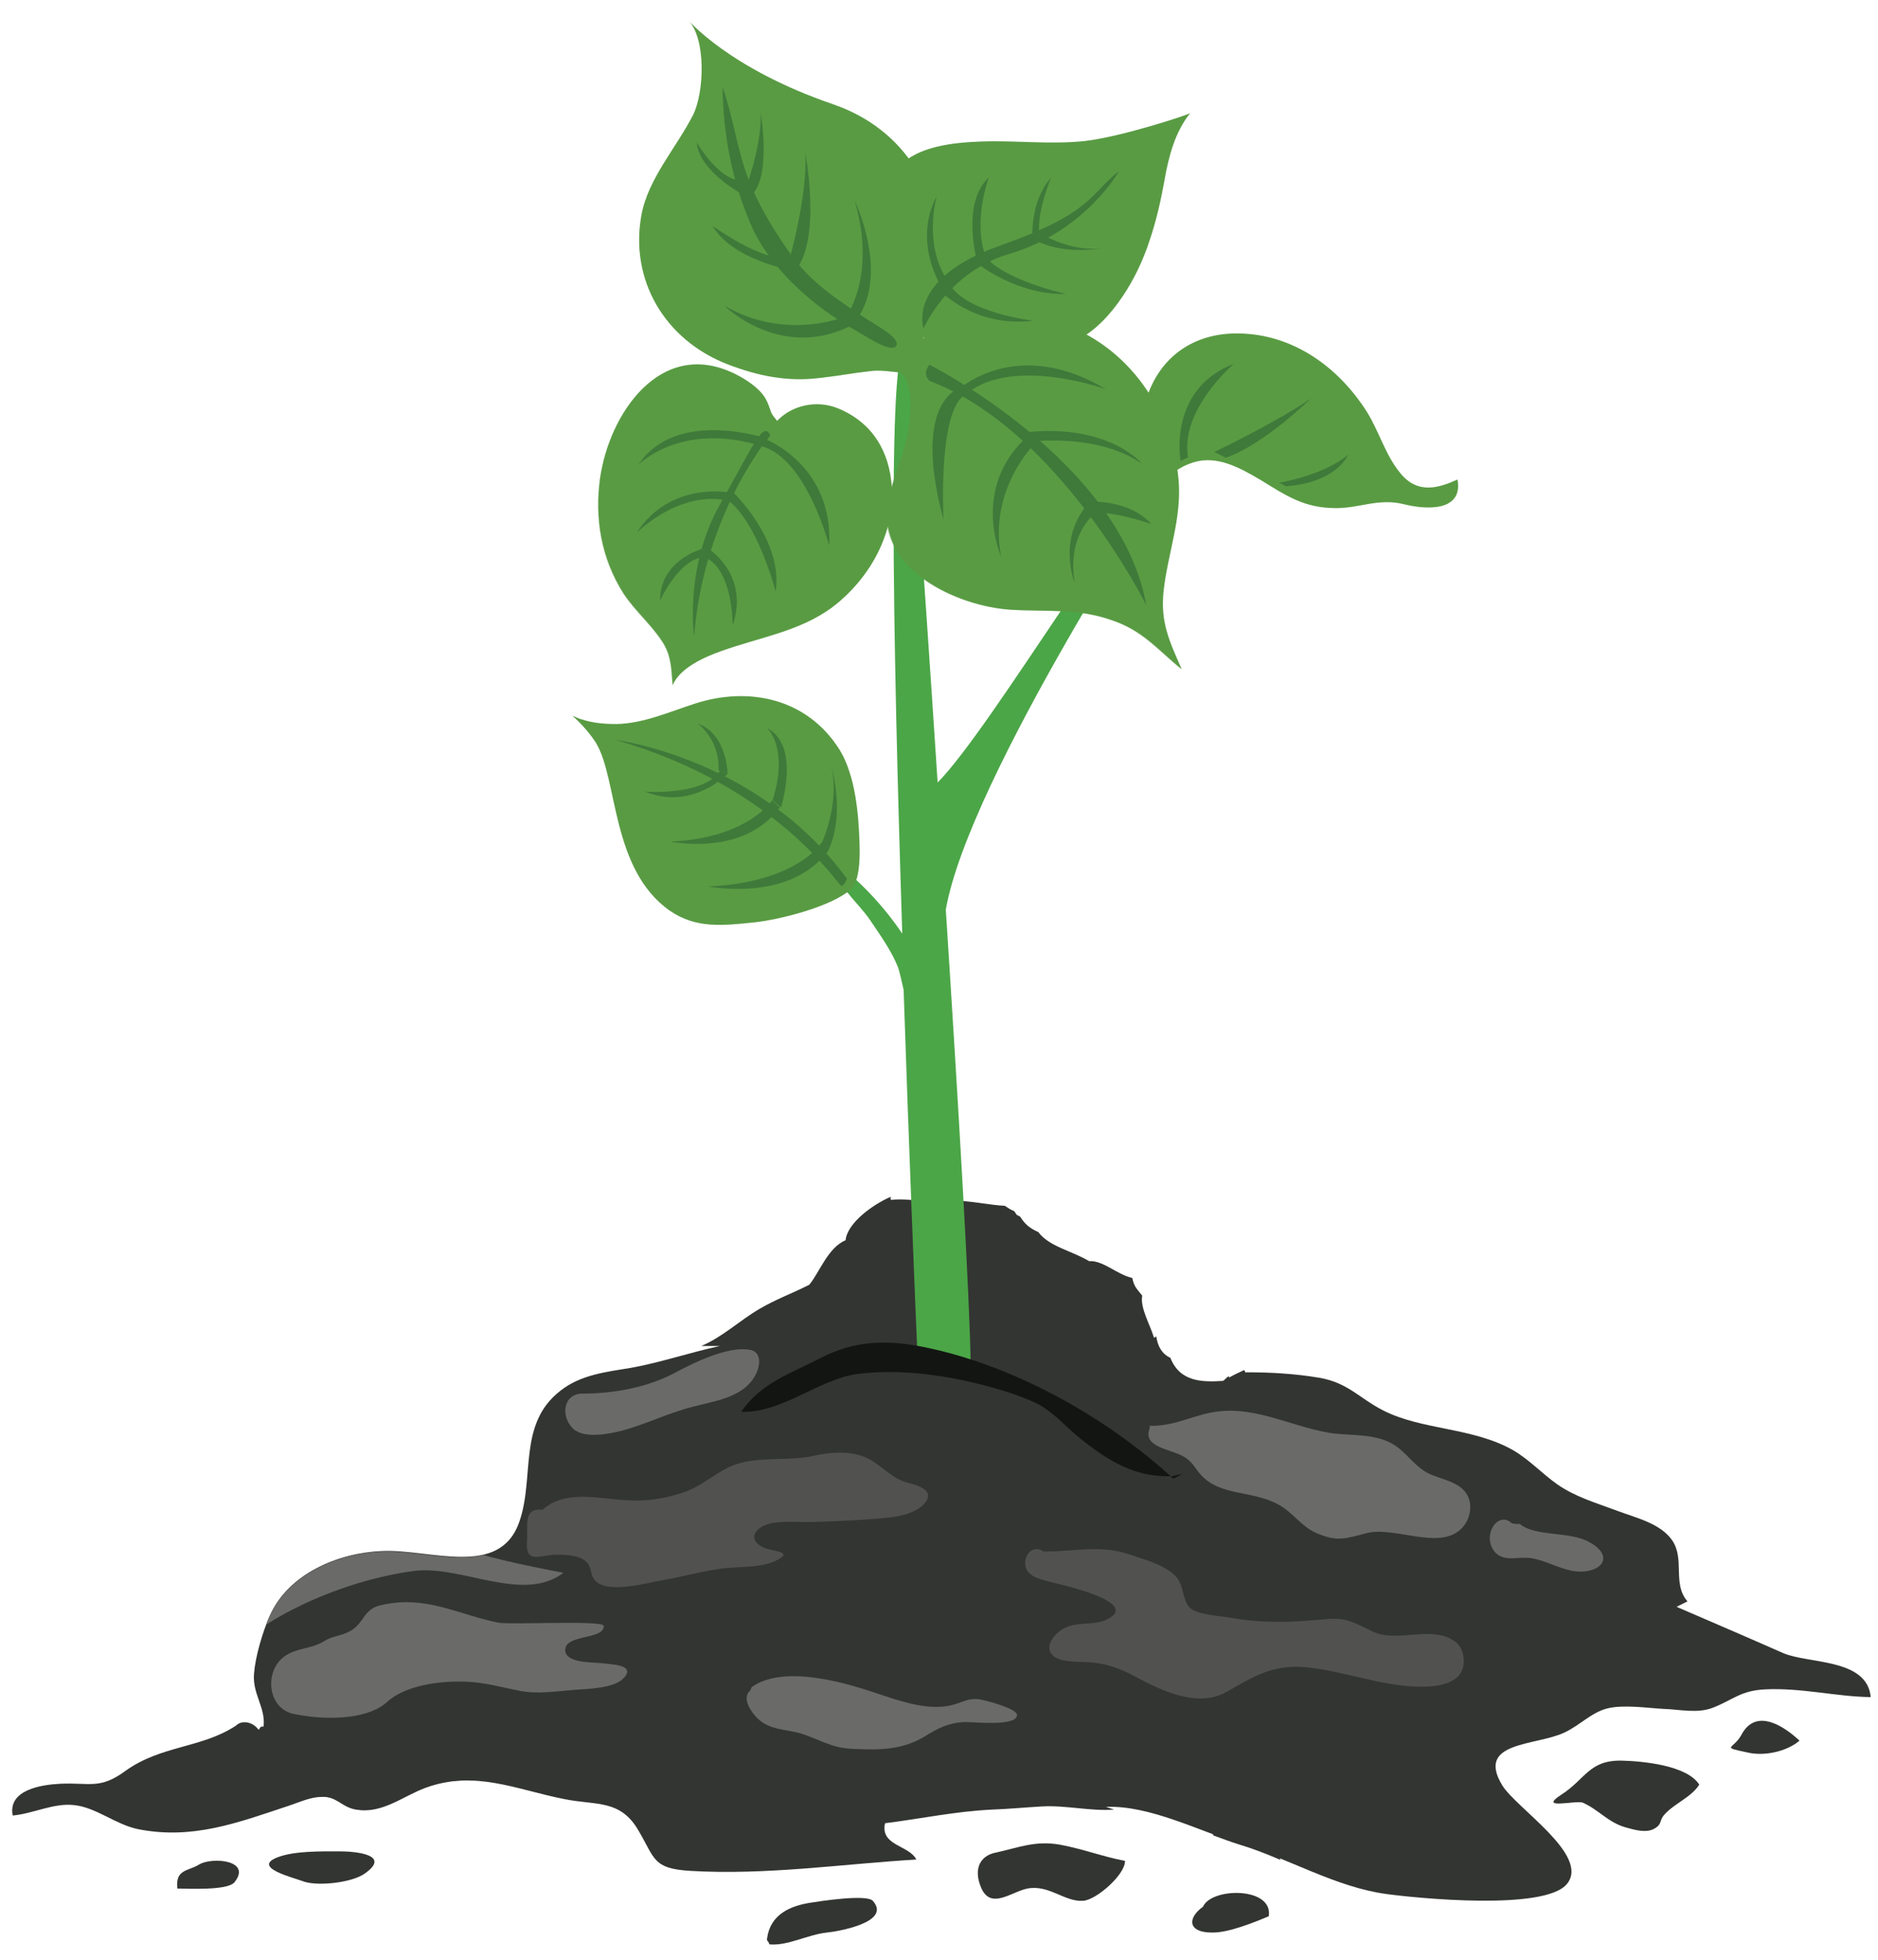 <?xml version="1.0" encoding="utf-8"?>
<!-- Generator: Adobe Illustrator 24.0.2, SVG Export Plug-In . SVG Version: 6.00 Build 0)  -->
<svg version="1.1" id="Layer_1" xmlns="http://www.w3.org/2000/svg" xmlns:xlink="http://www.w3.org/1999/xlink" x="0px" y="0px"
	 viewBox="0 0 414 432" style="enable-background:new 0 0 414 432;" height="432" width="414" xml:space="preserve">
<style type="text/css">
	.st0{fill:#333532;}
	.st1{fill:#4BA647;}
	.st2{fill:#599B43;}
	.st3{opacity:0.32;fill:#599B43;}
	.st4{fill:#3F7A3A;}
	.st5{fill:#6A6B69;}
	.st6{fill:#515250;}
	.st7{fill:#131512;}
</style>
<g>
	<path class="st0" d="M57,381.3c0.4-0.3,0.2-0.8,1.1-0.7c0.5-4.2-2.5-7.2-2.1-11.7c0.3-3.8,1.9-9.2,3.5-12.8
		c4.1-9.2,15-13.8,24.7-14.2c10.6-0.5,26,6.1,30.3-6.5c3.4-9.8-0.4-21.5,9-28.8c4.5-3.6,10.3-4.2,15.7-5.1c6.6-1.2,13-3.4,19.5-4.8
		h-4.1c4.7-2,8.3-5.5,12.7-8.1c3.7-2.2,7.4-3.5,11.1-5.4c2.2-2.6,4.1-8.2,8-9.8c0.4-3.9,6.2-8,10-9.6c-0.1,0.2-0.1,0.5,0,0.7
		c4.4-0.5,8.8,1,13.5,0.2c3-0.2,8.6,1,11.6,1.1c0.9,0.6,1.2,0.8,2.1,1.2c0.8,1.2,0.3,0.6,1.3,1.2c1,1.6,2,2.5,4,3.4
		c2.4,3.2,7.1,4,11.2,6.4c3.1-0.2,6.2,3,9.5,3.7c0.4,1.8,0.8,2.2,2.2,3.9c-0.5,2.7,1.7,6.3,2.6,9.3c0.2-0.1,0.3-0.2,0.5-0.3
		c0.3,2.2,1.3,3.9,3.1,4.7c2.1,5.3,6.9,5.4,11.6,5.1c0.5-0.3,0.7-0.7,1.2-1c0.1,0,0.3,0.3,0.1,0.3c1-0.6,2.3-1.2,3.4-1.7
		c0.4,1.1,0.6,0.3,1.7,1c-0.6,0.2-1.1,0-1.3-0.5c5.5,0,10.7,0.3,16.1,1.2c6.4,1.1,8.8,4.5,14.1,7.2c8.6,4.4,19.8,3.7,28.7,8.8
		c3.6,2.1,6.4,5.2,9.7,7.5c4,2.8,8.6,4.1,13.4,5.9c4,1.5,9.3,2.7,11.9,6.4c2.9,4.2,0,9.6,3.4,13.5l-2.4,1.2
		c7.4,3.2,15.8,6.8,23.5,10.2c5.5,2.4,18.5,1.1,19.3,9.7c-7.7-0.1-15.2-2.1-23.4-1.7c-5.3,0.3-6.8,2.2-11.3,4
		c-3.5,1.4-7.4,0.4-11,0.3c-3.6-0.2-8.8-1-12.4-0.1c-3.5,0.9-6,3.7-9.4,5.3c-6.3,3-19.7,1.9-13.7,11.7c3.2,5.1,19.2,15.3,14.3,21.6
		c-4.7,6.1-33.4,3.2-39.9,2.3c-11.1-1.5-21.5-7.8-32-11c-9.3-2.9-20.2-8.6-29.8-8.2l1.8,0.6c-5.2,0.4-10.6-1-15.9-0.7
		c-3.6,0.2-7.8,0.6-11.1,0.7c-8.1,0.4-15.5,2-23.5,3c-1.1,5,5.3,4.8,6.9,8c-16.5,1-33.1,3.5-49.9,2.5c-8.2-0.5-7.7-2.7-11.3-8.8
		c-4-7-9.3-5.6-16.3-7c-10.7-2.1-19.8-6.5-30.7-2.5c-4.9,1.8-9.6,5.8-15.2,4.8c-3-0.5-3.7-2.9-7.6-2.8c-2.5,0-4.8,1.1-7.2,1.9
		c-11.4,3.8-21.4,7.6-33.4,5.2c-4.9-1-9.2-4.8-14.1-5.3c-4.5-0.5-9,1.9-13.5,2.3c-1.1-5.7,6.4-6.8,10.5-7c6.5-0.3,8.7,1.3,14.3-2.8
		c7.9-5.7,16.8-5,24.4-10C53.3,379.1,55.7,379.5,57,381.3L57,381.3z"/>
	<g>
		<path class="st1" d="M208.5,200.5c2.8,43.4,5.3,85.5,5.5,101c0,0-0.1,0-0.1,0c-3.4-1-7.2-1.6-11.4-1.6c-0.1,0-0.1,0-0.2,0
			c-0.6-13.7-1.9-45.9-3.1-81.7c-0.4-1.8-0.8-3.6-1.2-4.9c-1.5-3.8-4-7.2-6.2-10.5c-2.8-4.1-8.5-8.6-8.6-13.6
			c6.3,5,11.3,10.1,15.7,16.6c-2.1-65-3.4-135.2,1.2-129c0,0,3.3,45.1,6.6,95.7c12.3-12.5,43.3-66,51.1-68.2
			C257.7,104.5,213.6,171.4,208.5,200.5L208.5,200.5z"/>
		<path class="st2" d="M262.4,24.9c-3.4,4.2-4.8,9.7-5.7,14.9c-1.6,8.9-4.1,18-9.3,25.6c-5.6,8.3-12.1,12.4-22.7,12.6
			c-5.6,0.1-10.5-2.6-16.2-2.1c-1.5,0.1-2.9,0.3-4.2,1c0-2.4-2.3-5.2-3.7-7.1c-2.6-3.7-4.2-7.2-5.6-11.5c-2.4-7.6-1.9-15.5,3.3-21.6
			c3.9-4.5,12.2-5.3,17.9-5.5c7.7-0.3,15.1,0.7,22.8-0.1C247.2,30.2,262.6,25.1,262.4,24.9z"/>
		<path class="st3" d="M198.5,36.7c2.8-3.2,7.7-4.5,12.5-5.1c-0.5,4.9,0.6,10,3.2,14.4c6.6,11.3,23.4,17.4,35.3,10.3
			c1.3-0.8,2.5-1.6,3.7-2.5c-1.4,4.1-3.3,8-5.7,11.6c-5.6,8.3-12.1,12.4-22.7,12.6c-5.6,0.1-10.5-2.6-16.2-2.1
			c-1.5,0.1-2.9,0.3-4.2,1c0-2.4-2.3-5.2-3.7-7.1c-2.6-3.7-4.2-7.2-5.6-11.5C192.7,50.7,193.2,42.9,198.5,36.7z"/>
		<path class="st2" d="M321.3,105.7c-4,1.8-8.7,3.4-12.6-1.4c-3.3-4-4.6-9-7.3-13.4c-6.3-10-16.4-17.3-28.5-17.4
			c-9.8-0.1-17.2,5.2-20.1,14.2c-2.2,6.9-0.9,16.1-0.1,23.5c2.2-4,5.7-7.9,10.4-9.3c5.2-1.6,10.2,1.2,14.8,3.9
			c5.7,3.5,9.6,6.2,16.6,6.2c5.2,0,9.4-2.2,14.8-0.9C314.4,112.4,322.6,112.8,321.3,105.7z"/>
		<path class="st3" d="M278.2,89.8c14.9,8.5,24.9,19.8,41.2,21.1c-2.5,1.5-6.9,1-10,0.2c-5.3-1.4-9.5,0.9-14.8,0.9
			c-7-0.1-10.9-2.8-16.6-6.2c-4.6-2.8-9.6-5.5-14.8-3.9c-4.7,1.5-8.2,5.3-10.4,9.3c-0.4-3.3-0.8-6.9-1-10.6
			C254.4,93.3,264.4,81.9,278.2,89.8z"/>
		<path class="st2" d="M196.5,81.2c1.7-4.3,7.7-7.3,12-8.9c7.4-2.8,15.1-3.9,23.2-1.7c16.2,4.4,26.6,19.2,28.1,35
			c0.8,8.6-2.4,16.4-3.3,24.8c-0.7,6.8,1.3,11,4,17.1c-5.3-4.3-8.5-8.5-15.4-10.8c-7.7-2.7-14.5-1.8-22.3-2.3
			c-12-0.8-29.1-8.9-27.1-23c0.9-6,3.9-11.5,4.7-17.4C200.8,90.1,201.7,82.2,196.5,81.2z"/>
		<path class="st3" d="M198.3,101.6c7.9,5.4,15.4,10.7,26.1,10.4c13.1-0.4,26.2-4.3,33.6-14.6c0.8,2.7,1.4,5.4,1.6,8.2
			c0.8,8.6-2.4,16.4-3.3,24.8c-0.7,6.8,1.3,11,4,17.1c-5.3-4.3-8.5-8.5-15.4-10.8c-7.7-2.7-14.5-1.8-22.3-2.3
			c-12-0.8-29.1-8.9-27.1-23C196.1,108,197.3,104.8,198.3,101.6z"/>
		<path class="st2" d="M171.2,92.9c3.3-3.6,8.8-4.8,13.5-2.9c7.6,3.1,11.4,9.5,11.9,17.4c0.7,10.4-5.1,20.4-13.2,26.5
			c-7.2,5.3-16.1,6.6-24.4,9.6c-3.7,1.3-9.1,3.7-10.7,7.5c-0.3-3.3-0.2-6.2-2.1-9.3c-2.5-4-6.2-7-8.8-11c-4.9-7.8-6.3-16.5-5.1-25.3
			c1.9-13.9,13.2-31.1,29.7-23c2.4,1.2,5.2,3,6.6,5.2c0.7,1.1,1,2.2,1.4,3.3C170.4,91.9,171.9,93.2,171.2,92.9z"/>
		<path class="st3" d="M135.6,94.6c5.1,10.2,12.4,19.1,24.2,23.5c13.2,4.9,25.3,2.3,36.2-3.5c-1.6,7.7-6.4,14.7-12.7,19.4
			c-7.2,5.3-16.1,6.6-24.4,9.6c-3.7,1.3-9.1,3.7-10.7,7.5c-0.3-3.3-0.2-6.2-2.1-9.3c-2.5-4-6.2-7-8.8-11c-4.9-7.8-6.3-16.5-5.1-25.3
			C132.9,101.9,134,98.1,135.6,94.6z"/>
		<path class="st2" d="M128.3,158.6c2.5,0.8,5,1,7.6,1c5.9-0.1,11.7-2.7,17.3-4.5c11.7-3.8,24.7-1.3,31.9,10.2
			c2.9,4.7,3.9,11.7,4.2,17c0.2,3.7,0.8,11.5-1.8,13.8c-4.4,3.8-15.6,6.6-21.1,7.2c-6.8,0.7-12.9,1.5-18.8-2.6
			c-12.9-9.1-11.4-29-16.2-36.9c-0.9-1.5-3-4.1-5.2-6C126.8,158,127.5,158.4,128.3,158.6z"/>
		<path class="st3" d="M154,186c14.2,0.2,24.6-5.1,33.6-14.7c1,3.7,1.5,7.7,1.7,11c0.2,3.7,0.8,11.5-1.8,13.8
			c-4.4,3.8-15.6,6.6-21.1,7.2c-6.8,0.7-12.9,1.5-18.8-2.6c-6.9-4.9-9.7-12.9-11.5-20.5C141.3,183.4,147.9,185.9,154,186z"/>
		<path class="st2" d="M151.6,4.3c0,0,9,10.8,32.1,18.7c15.9,5.5,23.9,19.4,23.7,35.4c-0.1,8.8-3.9,15.9-7,23.7
			c-2.8,0.2-5.6-0.7-8.5-0.3c-3.7,0.4-7.4,1.1-11.1,1.5c-7.2,0.9-13.6-0.4-20.4-3c-13.9-5.4-21.6-18.6-19-32.9
			c1.5-8.1,7.7-14.8,11.4-22.1C155.2,20.5,155.8,8.5,151.6,4.3z"/>
		<path class="st3" d="M173.8,61.7c6.3-1.3,12.5-4.4,16.8-9c2.5-2.7,4.5-5.2,6.4-8.2c0.1-0.2,0.2-0.3,0.3-0.5
			c2.2-2.1,1.6-1.9,0.7-0.9c1.6-1.9,2.8-3.9,3.8-6c3.8,6.1,5.7,13.4,5.6,21.3c-0.1,8.8-3.9,15.9-7,23.7c-2.8,0.2-5.6-0.7-8.5-0.3
			c-3.7,0.4-7.4,1.1-11.1,1.5c-7.2,0.9-13.6-0.4-20.4-3c-13.2-5.1-20.7-17.3-19.3-30.6C149.1,58.9,160.8,64.4,173.8,61.7z"/>
		<path class="st4" d="M159.3,19.2c2.3,6.5,3.2,13.9,5.8,20.6c2.3,5.9,6.2,12.2,10,17.3c4.3,5.7,10.7,9.8,16.7,13.7
			c1.2,0.8,6.7,3.7,5.8,5.4c-1.1,1.9-7.5-2.6-8.7-3.2c-9.6-5.4-19.3-13.8-23.5-23.8C161.3,39.6,159.4,29.4,159.3,19.2z"/>
		<path class="st4" d="M153.6,31.4c0,0,5.1,8.9,10.4,8.4c1.1-0.1-0.2,3.1-0.2,3.1S154.1,37.8,153.6,31.4z"/>
		<path class="st4" d="M167.7,24.8c0,0,2.6,15.4-2.6,18.6l-0.6-2.2C164.5,41.3,168,31.8,167.7,24.8z"/>
		<path class="st4" d="M157.1,49.8c0,0,11.3,8.2,16.8,6.9l1,2.9C174.9,59.7,161.5,57.4,157.1,49.8z"/>
		<path class="st4" d="M177.5,33.6c0,0,3.7,19-2.2,26.1l-1.4-2C173.9,57.7,178.2,42.6,177.5,33.6z"/>
		<path class="st4" d="M188.4,44.2c0,0,7.8,16.2,0.4,26.3l-1.9-1.4C187,69.1,193.1,60.1,188.4,44.2z"/>
		<path class="st4" d="M159.7,67.4c0,0,13,12.9,29.2,3.7l-1.5-1.7C187.4,69.4,173.8,75.6,159.7,67.4z"/>
		<path class="st4" d="M246.7,37.7c0,0-7.5,13.4-24.3,18.3c-13.5,4-18.8,16.4-18.8,16.4s-3.9-10.9,16.7-18.2
			C240.9,46.9,240,43,246.7,37.7z"/>
		<path class="st4" d="M231.7,39.2c0,0-3.1,7.3-2.6,12.1l-1.5,1.2C227.6,52.5,227,44.4,231.7,39.2z"/>
		<path class="st4" d="M229.8,51.7c0,0,6.7,4.1,13.5,2.9c0,0-8.9,2-15.7-2L229.8,51.7z"/>
		<path class="st4" d="M218,39.1c0,0-3.8,10-0.5,18l-2,1.2C215.6,58.2,211.6,45,218,39.1z"/>
		<path class="st4" d="M235,64.8c0,0-13.5-3-17.6-8.1l-1.8,1.5C215.6,58.2,224.3,65.1,235,64.8z"/>
		<path class="st4" d="M206.5,43.2c0,0-3.2,11.3,2.8,19.2L208,64C208,64,200.9,53.9,206.5,43.2z"/>
		<path class="st4" d="M227.8,70.7c0,0-15.5-1.8-18.7-8.5l-1.8,1.9C207.3,64.1,214.9,72.3,227.8,70.7z"/>
		<path class="st4" d="M169.8,96c0,0-14.6,17-16.8,44.3c0,0-2.1-15,5.5-28.7C166.1,98.1,168.3,92.6,169.8,96z"/>
		<path class="st4" d="M168.5,96.7c0,0,15.2,5.6,14.3,23.6c0,0-5-19.2-14.8-21.9L168.5,96.7z"/>
		<path class="st4" d="M140.7,102.5c0,0,9.3-9.8,27.4-4.1l1.2-1.7C169.3,96.8,149.1,89.7,140.7,102.5z"/>
		<path class="st4" d="M161.3,108.2c0,0,11.4,10.6,9.7,22.2c0,0-4.1-15.8-10.9-20.4L161.3,108.2z"/>
		<path class="st4" d="M140.3,117.5c0,0,9.4-9.6,20.3-7.1l0.5-1.8C161,108.6,147.8,105.9,140.3,117.5z"/>
		<path class="st4" d="M155.8,120.7c0,0,9.6,5.7,5.7,17.2c0,0,0.2-12.6-6.4-15.2L155.8,120.7z"/>
		<path class="st4" d="M145.5,132.4c0,0,4.2-9.3,9.8-9.6l0.4-2.1C155.8,120.7,145.5,122.9,145.5,132.4z"/>
		<path class="st4" d="M297.2,100.2c0,0-2.3,6.1-13.7,7l-1.5-0.8C282,106.4,291.9,104.8,297.2,100.2z"/>
		<path class="st4" d="M289,87.8c0,0-10.3,10.2-18.8,13.1l-2.5-1.3C267.7,99.7,282.8,92.3,289,87.8z"/>
		<path class="st4" d="M272,80.2c0,0-11.9,10.1-10.1,20.6l-1.6,0.8C260.2,101.6,257.4,85.8,272,80.2z"/>
		<path class="st4" d="M204.9,80.4c0,0,42.1,21.2,47.8,53c0,0-19.2-38.6-47.7-49.4C205,84,203.1,82.6,204.9,80.4z"/>
		<path class="st4" d="M243.8,85.8c0,0-20.2-7.3-30.5,0.8l-1.3-1.3C212.1,85.3,224.6,74.3,243.8,85.8z"/>
		<path class="st4" d="M226,95.3l1.9,2c0,0,14.4-1.7,23.8,4.9C251.7,102.1,244.3,93.3,226,95.3z"/>
		<path class="st4" d="M239.1,110.6c0,0,9.5-0.9,14.7,4.9c0,0-10-3.4-12.6-2.1L239.1,110.6z"/>
		<path class="st4" d="M208,114.6c0,0-1.4-25.7,5.4-27.9l-1.3-1.3C212.1,85.3,200.7,87.5,208,114.6z"/>
		<path class="st4" d="M228.2,97.7c0,0-10.4,10.1-7.5,25c0,0-6.9-15.2,6-26.7L228.2,97.7z"/>
		<path class="st4" d="M241.7,112.9c0,0-6.6,4.5-4.8,15.6c0,0-3.9-9.7,3-17.5L241.7,112.9z"/>
		<path class="st4" d="M135.7,163.1c0,0,31.6,4,51,30.6c0,0-0.6,1.6-1.2,1.6C184.8,195.3,171.3,173.3,135.7,163.1z"/>
		<path class="st4" d="M153.8,159.5c0,0,4.9,3.4,4.6,10.3l2,0.8C160.4,170.5,160.3,161.8,153.8,159.5z"/>
		<path class="st4" d="M142.2,174.5c0,0,13,1,16.5-4.6l1.7,0.7C160.4,170.5,152.7,178.8,142.2,174.5z"/>
		<path class="st4" d="M169.1,160.5c0,0,4.9,4.3,1.2,15.9l1.9,1.6C172.1,178,176.6,164.4,169.1,160.5z"/>
		<path class="st4" d="M147.8,185.5c0,0,16,3.5,24.1-7.5l-1.7-1.6C170.3,176.4,164.8,184.8,147.8,185.5z"/>
		<path class="st4" d="M183.2,168.8c0,0,3.4,10.6-0.8,19.1l-1.7-1.1C180.7,186.9,185.4,177.5,183.2,168.8z"/>
		<path class="st4" d="M156.1,195.4c0,0,17.5,3.6,26.2-7.5l-1.2-2.2C181.2,185.8,175.5,194.6,156.1,195.4z"/>
	</g>
	<path class="st0" d="M280.6,352.8c-5.7-0.3-16.8-2.8-17.5-10.1c4-0.3,7.3,2,11,3.4c5.5,2.1,10.9,1.8,16.6,1.5
		c9.9-0.5,18.9,0.6,28.3,3.5c7.9,2.5,16.9,6.1,23.4,11.2c5.2,4.1,9.2,9.2,13.5,13.9c-0.7,0.1-1.4,0.1-2.1,0.3
		c-1.2,0.3-2.3,0.8-3.3,1.4c-2.1-1.9-4.1-4.6-6-6.3c-3.6-3.3-7-5.8-11.5-7.8c-7.3-3.3-15.6-6.9-23.5-8.9
		C300.6,352.7,289.9,353.3,280.6,352.8z"/>
	<path class="st0" d="M213.2,361.6c-2.9-3.1-5-7.2-8.8-9.2c5.6,3.8,13.1,6,19,10c8.5,5.8,16.4,10.6,26.3,14.1
		c9.4,3.3,16.5,10.2,23.5,17c2.9,2.8,4.9,6,6.6,9.7c0.9,1.9,1.5,4.5,2.5,6.8c-3-1.3-6.1-2.5-9.1-3.4c-1.9-0.6-3.8-1.3-5.7-2
		c-0.2-0.4-0.3-0.8-0.5-1.2c-2.5-7.9-5.8-14.3-13.6-18.4c-9.3-4.8-19.2-8-28.2-13.3C220.6,369,216.9,365.5,213.2,361.6z"/>
	<path class="st0" d="M79.6,391.6c8.3-2.6,15.9-5.3,24.6-5.7c10.8-0.5,18.9-3.2,28.8-7.3c6.3-2.6,15.2-1.7,20.6-7
		c2.2-2.2,3.5-5.6,3.6-7.8c1.7,10.2-8.3,14.5-16.3,17.5c-9.3,3.5-18.3,8.2-28.2,10.1c-2.8,0.6-5.7,0.6-8.6,1.1
		c-3.5-0.2-7,0.2-10.8,1.5c-4.9,1.8-9.6,5.8-15.2,4.8c-2.5-0.5-3.5-2.2-6.1-2.7C75.1,393.9,78.2,392.1,79.6,391.6z"/>
	<path class="st5" d="M59.5,356.2c4.1-9.2,15-13.8,24.7-14.2c6.9-0.3,15.8,2.4,22.4,0.8c5.8,1.6,11.9,2.8,17.6,3.9
		c-8.9,6.8-22.6-1.8-33-0.4c-10.6,1.4-22.9,5.7-32.5,11.8C58.9,357.4,59.2,356.7,59.5,356.2z"/>
	<path class="st5" d="M253.9,314.3c5.6,0,9.7-2.7,15-3.2c8.1-0.9,15.9,3.3,23.9,4.7c4.2,0.7,8.5,0.2,12.5,1.7
		c4.1,1.5,5.5,4.8,8.9,6.9c2.8,1.7,7.2,1.9,9.1,4.9c1.6,2.5,0.7,6.1-1.4,7.9c-5,4.5-14.7-0.9-20.8,0.8c-4.6,1.2-6.4,1.9-11-0.1
		c-3.3-1.5-5.1-4.5-8.2-6.2c-6.2-3.5-13.9-1.5-18.2-7.9c-1.8-2.6-3-3-6.2-4.1c-2.2-0.8-5.2-1.8-4.1-4.7
		C253.8,313.7,252.6,314.3,253.9,314.3z"/>
	<path class="st5" d="M333.3,335.8c0.7,0.1,1,0.2,1.7,0.1c3.4,2.9,11,1.6,15.3,4c6.1,3.3,2.4,7.3-3.5,6.4c-3.1-0.5-6-2.3-9.1-2.8
		c-2.7-0.5-5.9,0.9-8-1.2C326.4,338.7,330.2,332.8,333.3,335.8z"/>
	<path class="st6" d="M228.1,341.9c7,0.6,13.7-1.7,20.7,0.7c3.2,1.1,7.3,2.1,9.9,4.4c2.5,2.1,1.7,5.3,3.5,7.3
		c1.6,1.7,6.8,1.9,9.1,2.3c3.6,0.7,7.2,0.9,10.9,0.9c3.6,0,6.9-0.3,10.4-0.6c4.2-0.4,6.2,0.9,9.9,2.7c5.6,2.7,13-1.5,18.2,2.2
		c1.9,1.3,2.6,4.6,1.4,6.8c-1.6,3-6.7,3.3-9.6,3.2c-8.3-0.2-16.7-3.6-24.9-4.3c-7-0.6-11.4,2.1-17.1,5.4c-6.2,3.6-14.1,0-20-3.2
		c-3.2-1.7-5.8-2.8-9.4-3.2c-2.4-0.3-6.4,0.1-8.5-1.2c-2.4-1.5-1.1-4.2,1.2-5.9c3-2.2,7.2-0.9,10.2-2.4c7.7-3.8-9.8-7.6-12.1-8.2
		c-2.5-0.7-5.9-1.2-5.9-4.3c0-2.3,2.2-4,4.1-2.4C229.8,342.3,228.4,342,228.1,341.9z"/>
	<path class="st5" d="M128.4,307.2c7,0,14.5-1.4,20.6-4.7c4.1-2.2,11.3-5.7,16.1-5c3.1,0.4,2.6,4,0.9,6.5c-2.9,4.2-8.8,4.9-13.3,6.1
		c-5.5,1.4-10.4,3.9-15.7,5.3c-2.8,0.7-8.3,1.8-10.7-0.5C123.5,312.1,124.2,307.2,128.4,307.2z"/>
	<path class="st6" d="M119.6,332.8c5-4.5,12.5-2.4,18.5-2.1c4.2,0.3,8.2-0.3,12.2-1.6c3.9-1.2,6.6-3.8,10.2-5.6
		c5.7-2.8,12.8-1.2,18.9-2.6c4-0.9,8.9-1.2,12.5,0.9c3.4,2,4.8,4.3,8.8,5.2c2.8,0.7,5.7,2.2,2.5,5c-2.9,2.5-8.1,2.6-11.6,2.9
		c-4.3,0.3-8.5,0.5-12.8,0.6c-2.8,0.1-8.1-0.5-10.6,0.9c-2.9,1.6-2.3,3.7,0.3,4.8c2.1,0.9,6.8,0.8,2.4,2.9
		c-3.7,1.7-8.8,1.1-12.7,1.8c-4,0.6-8,1.7-12,2.4c-3.6,0.6-12.4,3.2-15.1,0c-1.2-1.4-0.4-3-2.3-4.4c-1.6-1.1-4.1-1.2-5.9-1.2
		c-3.9,0-7.2,2.3-6.7-3.2C116.4,336.5,115.2,332.3,119.6,332.8z"/>
	<path class="st5" d="M165.7,371.9c6.3-4.5,17.8-1.7,24.6,0.4c5.6,1.7,12.9,4.9,18.9,3.7c3.1-0.6,4.4-2.1,7.7-1.2
		c1.3,0.3,7.4,1.9,7.3,3.3c-0.2,2.6-10,1.4-11.7,1.5c-3.5,0.2-5.8,1.4-8.7,3.2c-5,3-10.1,3-16,2.7c-4.5-0.2-7-2-11-3.3
		c-3.5-1.1-7.1-0.7-9.9-3.5c-1-1-2.4-3-2.3-4.4C164.8,372.6,165.2,373.4,165.7,371.9z"/>
	<path class="st5" d="M74,360.7c3.1-0.8,4.3-1.5,5.9-3.8c1.8-2.7,3.1-3,6.5-3.5c8.5-1.2,15.4,2.7,23.5,4.3
		c2.7,0.5,23.1-0.6,23.2,0.7c0.1,3.1-8.5,1.8-8.5,5.3c0,2.9,5.8,2.7,7.7,2.9c2.4,0.3,8,0.3,5.2,3.3c-2.1,2.3-8.1,2.4-10.9,2.6
		c-3.9,0.3-8.1,1-12.1,0.2c-4.1-0.8-7.8-1.9-12-2c-5.6-0.2-13.2,0.8-17.2,4.5c-4.7,4.2-14.4,3.9-20.6,2.6c-5.7-1.2-6.5-9.3-2.1-12.6
		c2.3-1.7,4.9-1.7,7.4-2.7C71.9,361.7,71.6,361.4,74,360.7z"/>
	<path class="st0" d="M383.9,382.4c3.3-6.2,9.7-1.6,12.8,1.3c-2.8,2.4-7.8,3.5-11.5,2.6C379.2,385,382.1,385.7,383.9,382.4z"/>
	<path class="st0" d="M344.2,395.6c5.3-3.4,6.1-7.6,13.2-7.5c4.6,0.1,14.5,1,17.2,5.3c-1.8,2.8-5.4,4.1-7.6,6.5
		c-1.4,1.5-0.4,2.2-2.5,3.3c-1.8,0.9-4.4,0.1-6.2-0.4c-3.8-1.1-5.8-3.8-9.3-5.4C347.6,396.7,338.8,399.1,344.2,395.6z"/>
	<path class="st0" d="M265.2,420.3c1.9-4.3,15.5-4.4,14.5,2.1c-3.3,1.4-8.8,3.6-12.3,3.6C261.9,426.1,261.6,422.9,265.2,420.3z"/>
	<path class="st0" d="M219.4,408.4c5.1-1.1,8.7-2.7,14.1-1.8c5,0.9,9.7,2.7,14.5,3.6c0.1,3-6.3,8.6-9.2,8.8
		c-4.1,0.3-7.5-3.6-12.3-2.7c-3.6,0.7-8.2,4.9-10.3-0.4C214.6,411.9,216.1,409.1,219.4,408.4z"/>
	<path class="st0" d="M169.1,427.3c0.7-5.3,5.1-7.2,9.7-7.9c1.9-0.3,12.2-1.9,13.6-0.4c4.3,4.8-8,6.8-10.1,7
		c-4.1,0.4-8.7,3-12.7,2.6C169.3,427.6,169,428,169.1,427.3z"/>
	<path class="st0" d="M61.5,409.3c3.6-1.3,9.5-1.2,13.3-1.2c3.5,0,11.6,0.7,5.6,4.9c-2.8,2-10.1,2.8-13.3,1.8
		C64.8,413.9,55,411.6,61.5,409.3z"/>
	<path class="st0" d="M43.9,411c2.8-1.7,11.7-1,7.8,3.9c-1.5,1.9-10.4,1.4-12.6,1.4C38.6,412,41.5,412.5,43.9,411z"/>
	<path class="st7" d="M258.6,325.9c-14.8-13.6-35.2-25-55.1-29c-8.1-1.6-15.1-1.4-22.5,2.4c-6.7,3.5-13.1,5.4-17.6,11.9
		c8.8,0.4,17.2-7.2,25.5-8.3c8.7-1.2,18.6,0.1,27,2.2c4.3,1.1,8.8,2.4,12.7,4.3c3.7,1.9,6,4.8,9.3,7.5c6.2,5,12.2,8.8,20.3,8.5
		c0.6,0,1.7-0.4,2.5-0.5C260.3,325,259,325.9,258.6,325.9z"/>
</g>
</svg>
